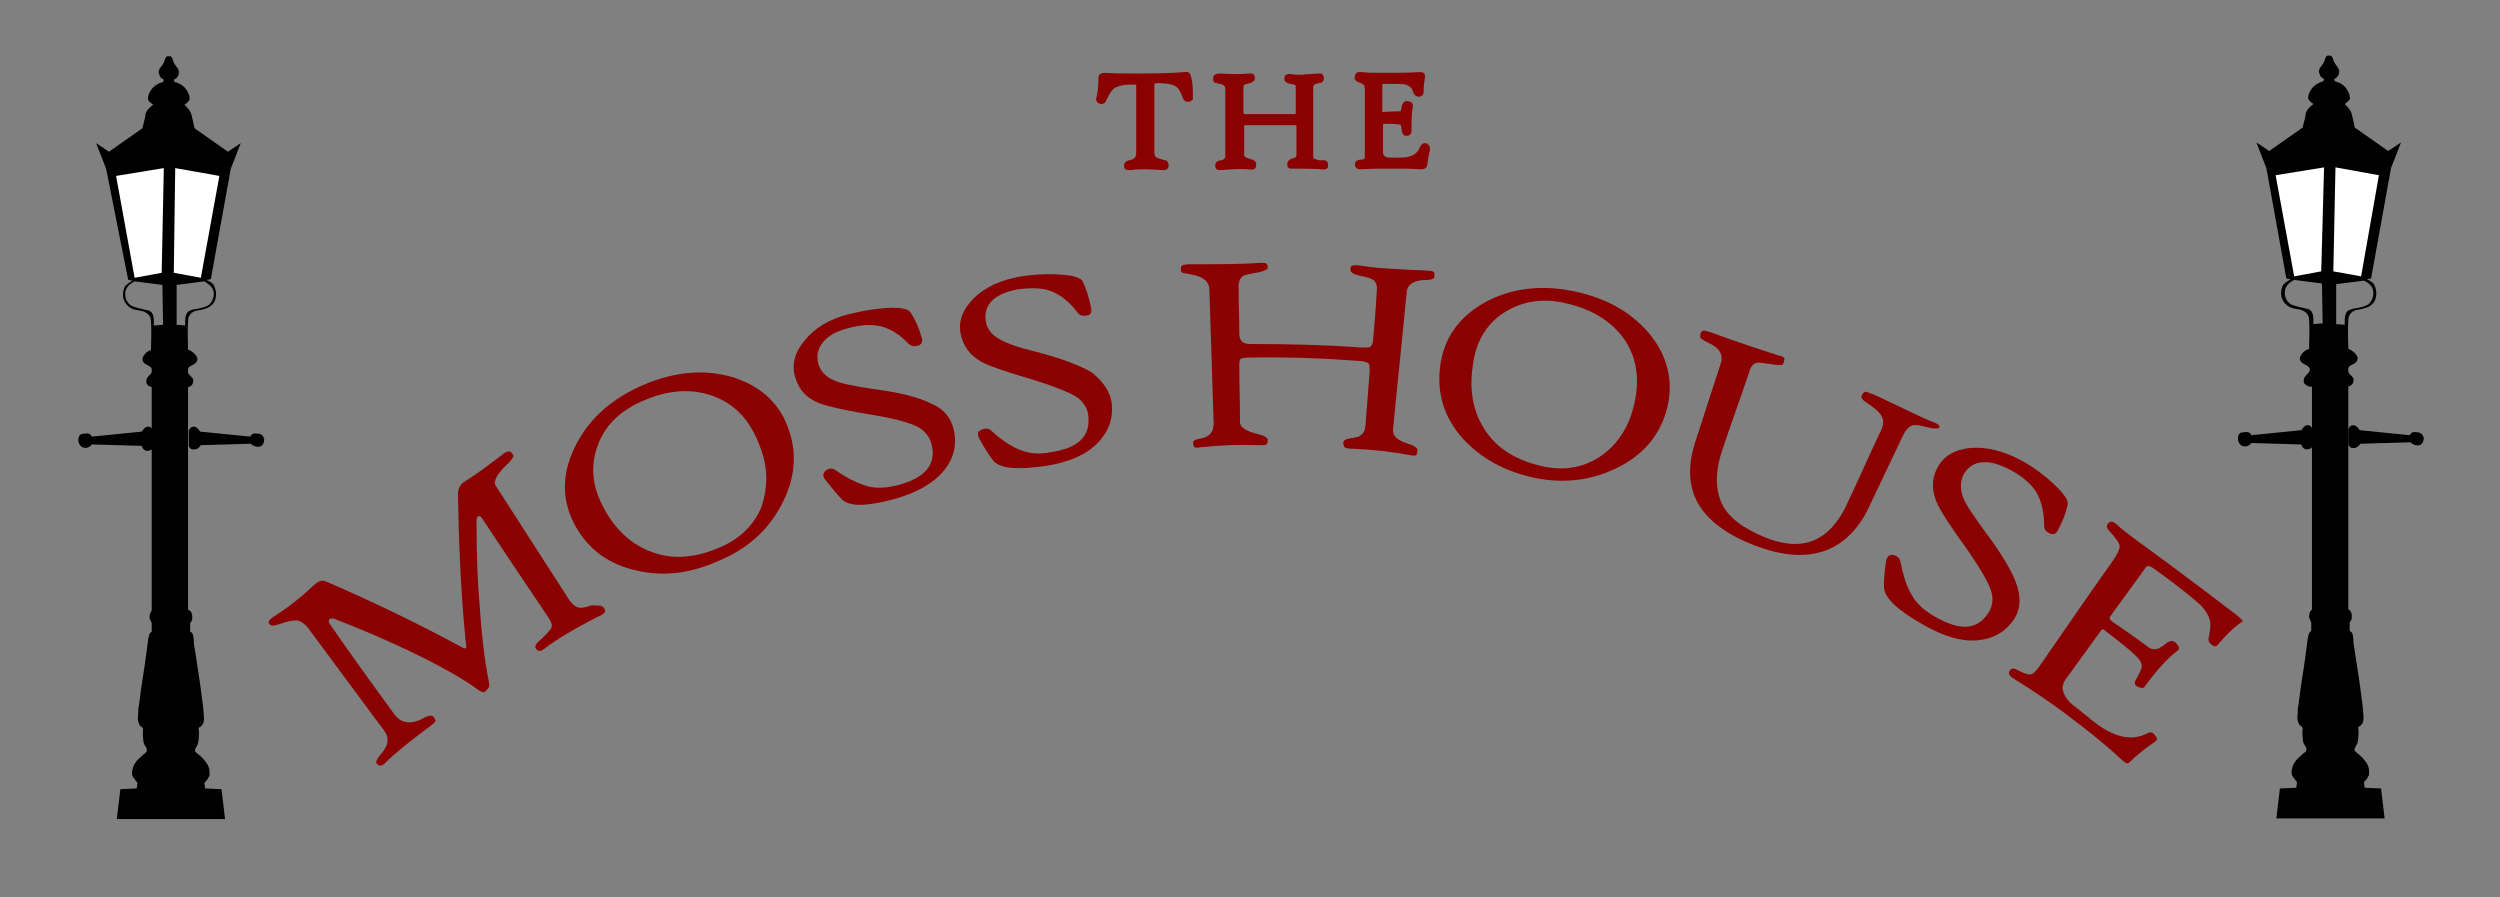 <?xml version="1.0" encoding="utf-8"?>
<!-- Generator: Adobe Illustrator 19.2.1, SVG Export Plug-In . SVG Version: 6.00 Build 0)  -->
<svg version="1.1" id="Layer_1" xmlns="http://www.w3.org/2000/svg" xmlns:xlink="http://www.w3.org/1999/xlink" x="0px" y="0px"
	 viewBox="0 0 351 126" style="enable-background:new 0 0 351 126;" xml:space="preserve">
<rect x="0" y="0" width="351" height="126" fill="#808080" stroke="none"/>
<style type="text/css">
	.st0{fill:#8b0000;stroke:#8b0000; stroke-width:.75;stroke-miterlimit:10;}
  .archedText{fill:#8b0000;}
	.st1{fill:#000000;}
	.st2{fill:#FFFFFF;}
	.st3{fill:none;}
</style>
<g>
	<g>
		<path class="archedText" d="M84.8,85.4c0.2,0.3,0.2,0.5,0.1,0.6c-0.1,0.1-0.4,0.4-1,0.6c-3.3,1.7-5.8,3.2-7.5,4.5c-0.5,0.4-0.9,0.4-1.2-0.1
			c-0.1-0.2,0-0.6,0.5-1c1-0.9,1.5-1.5,1.7-1.8c0.2-0.4,0-0.9-0.4-1.5c-3.1-4.6-6.2-9.2-9.3-13.9c-0.2-0.3-0.4-0.4-0.6-0.3
			c-0.1,0.1-0.2,0.3-0.2,0.5c0,5.5,0.2,9.3,0.4,11.5c0.3,4.5,0.7,7.8,1.1,10c0.2,1,0.3,1.5,0.3,1.6c0,0.3-0.1,0.5-0.3,0.7
			c-0.1,0.1-0.2,0.2-0.3,0.3c-0.2,0.2-0.7,0-1.3-0.5c-2.5-1.8-8.8-5.4-19.8-9.7c-0.3-0.1-0.6-0.1-0.7,0c-0.2,0.2-0.2,0.4,0,0.7
			c2.2,3.2,5.2,7.4,9,12.6c1,1.4,2.4,1.6,4.2,0.6c0.7-0.4,1.2-0.4,1.4-0.1c0.2,0.3,0.3,0.5,0.2,0.6c-0.1,0.2-0.4,0.4-0.9,0.8
			c-2.7,2-4.8,3.7-6.1,5c-0.5,0.5-0.9,0.5-1.2,0.1c-0.2-0.2,0-0.6,0.4-1.1c0.8-0.9,1.2-1.7,1.1-2.3c0-0.5-0.3-1.1-0.9-1.8
			c-3.4-4.6-6.9-9.3-10.3-13.9c-0.5-0.6-1-0.9-1.5-1c-0.5,0-1.3,0.1-2.4,0.5c-0.8,0.3-1.3,0.3-1.5,0c-0.2-0.3,0-0.6,0.6-1
			c2.2-1.4,3.9-2.8,5.3-4.1c0.5-0.5,0.9-0.8,1.2-0.9c0.3-0.1,0.6-0.1,1,0.1c6.5,2.8,12.9,5.9,19,9.2c0.2,0.1,0.4,0.2,0.5,0.1
			c0.1-0.1,0.1-0.3,0-0.7c-0.1-1.3-0.9-8.1-1.1-20.9c0-0.8,0.3-1.3,0.8-1.7c1.3-0.8,3-2,5.2-3.7c0.5-0.4,0.8-0.6,1-0.6
			c0.3-0.1,0.5,0.1,0.7,0.4c0.2,0.3-0.1,0.7-0.7,1.3c-1.5,1.4-2.1,2.5-1.7,3.1c3.4,5.3,6.9,10.7,10.3,16c0.4,0.6,0.9,1,1.3,1.1
			c0.4,0.1,1,0,1.8-0.3C84.2,85,84.6,85,84.8,85.4z"/>
		<path class="archedText" d="M110.8,60.5c1.2,3.6,0.7,7.1-1.2,10.6c-1.9,3.5-4.8,6-8.6,7.6c-4,1.8-7.8,2.3-11.6,1.4c-3.8-0.8-6.8-2.9-8.7-6.4
			c-1.8-3.4-1.9-7,0-10.9c1.8-3.8,5.1-6.8,9.5-8.7c4.6-2,8.9-2.3,12.8-1.1C107,54.3,109.6,56.8,110.8,60.5z M106.7,62.7
			c-1.3-3.6-3.5-6-6.6-7.1c-3-1.1-6.4-0.9-10.1,0.8c-3.1,1.4-5.1,3.4-6.1,6.2c-1,2.7-0.8,5.5,0.7,8.4c1.7,3.4,4.2,5.6,7.2,6.6
			c2.9,1,6,0.7,9.4-0.8c2.7-1.2,4.6-3,5.7-5.6C107.8,68.5,107.9,65.7,106.7,62.7z"/>
		<path class="archedText" d="M133.9,60.3c0.5,2.1,0,4.1-1.4,5.8c-1.5,1.8-3.7,3-6.7,3.9c-4,1.1-6.5,1.2-7.6,0.1c-0.7-0.7-1.4-1.6-2.3-2.7
			c-0.4-0.5-0.4-0.9,0-1.3c0.5-0.4,1-0.4,1.4-0.1c1.7,1.2,3.2,1.9,4.6,2.3c1.3,0.3,2.7,0.2,4.2-0.2c3.8-1,5.4-2.9,4.7-5.7
			c-0.3-1.1-0.9-1.9-2-2.5c-1-0.5-3-1.1-6-1.6c-3.8-0.6-6.4-1.2-7.8-1.7c-1.7-0.7-2.8-1.8-3.3-3.5c-0.6-1.7-0.2-3.5,1.2-5.2
			c1.4-1.8,3.5-3.1,6.3-3.8c2-0.5,4-0.8,5.9-0.9c1.5,0,2.4,0.2,2.7,0.6c0.6,0.9,1.2,2.1,1.6,3.6c0.2,0.5,0,0.9-0.4,1.1
			c-0.6,0.2-1,0.1-1.4-0.2c-1.3-1.4-2.7-2.2-4-2.5c-1.3-0.3-2.8-0.2-4.6,0.3c-1.6,0.4-2.8,1.1-3.5,2c-0.7,0.9-0.9,1.9-0.6,3
			c0.3,1,1,1.8,2.2,2.3c1.1,0.5,2.8,0.8,5.4,1.2c3.9,0.5,6.5,1.2,8.1,2C132.4,57.3,133.5,58.6,133.9,60.3z"/>
		<path class="archedText" d="M156.1,56.7c0.2,2.2-0.5,4-2.1,5.6c-1.6,1.6-4,2.6-7.1,3.1c-4.1,0.6-6.6,0.4-7.5-0.8c-0.6-0.8-1.2-1.7-1.9-3
			c-0.3-0.6-0.3-1,0.2-1.2c0.5-0.3,1-0.3,1.4,0c1.5,1.4,2.9,2.3,4.2,2.8c1.3,0.5,2.7,0.6,4.2,0.3c3.9-0.6,5.6-2.2,5.3-5.1
			c-0.1-1.1-0.7-2-1.7-2.7c-1-0.6-2.9-1.4-5.8-2.3c-3.7-1.1-6.2-1.9-7.5-2.6c-1.6-0.9-2.5-2.1-2.9-3.8c-0.4-1.8,0.2-3.5,1.8-5.1
			c1.6-1.6,3.8-2.6,6.7-3.1c2-0.3,4-0.4,6-0.2c1.5,0.1,2.4,0.5,2.6,0.9c0.5,1,0.9,2.3,1.2,3.8c0.1,0.6-0.1,0.9-0.6,1
			c-0.6,0.1-1,0-1.3-0.4c-1.1-1.5-2.4-2.5-3.7-3c-1.2-0.5-2.8-0.5-4.6-0.3c-1.6,0.3-2.9,0.8-3.7,1.6c-0.8,0.8-1.1,1.8-0.9,2.9
			c0.2,1.1,0.8,1.9,1.9,2.5c1,0.6,2.7,1.2,5.2,1.8c3.8,1,6.3,2,7.8,2.9C154.9,53.6,155.9,55,156.1,56.7z"/>
		<path class="archedText" d="M199,63.3c0,0.3-0.1,0.5-0.2,0.6c-0.1,0.1-0.4,0.1-0.8,0c-2.7-0.5-5.4-0.8-8.2-0.9c-0.5,0-0.9-0.1-1-0.2
			c-0.1-0.1-0.2-0.3-0.2-0.6c0-0.4,0.4-0.6,1.2-0.7c1.2-0.1,1.8-0.6,1.9-1.6c0.2-2.6,0.4-5.1,0.6-7.7c0-0.6,0-0.9-0.1-1.1
			c-0.1-0.2-0.5-0.3-1-0.4c-5.2-0.4-10.5-0.6-15.8-0.5c-0.7,0-1.1,0.1-1.2,0.2c-0.2,0.1-0.2,0.5-0.2,1.1c0,2.6,0.1,5.2,0.1,7.8
			c0,0.7,0.9,1.3,2.7,1.7c0.8,0.2,1.2,0.5,1.2,0.8c0,0.3-0.1,0.5-0.2,0.6c-0.1,0.1-0.5,0.1-1,0.1c-2.8-0.1-5.5,0-8.3,0.3
			c-0.4,0.1-0.7,0-0.8,0c-0.1-0.1-0.1-0.3-0.2-0.6c0-0.3,0.3-0.5,0.9-0.6c1.4-0.2,2-0.9,2-2.2c-0.2-6.2-0.4-12.5-0.6-18.7
			c0-1.2-0.9-1.9-2.7-2.2c-0.6-0.1-1-0.2-1.1-0.2c-0.1-0.1-0.2-0.2-0.2-0.4c0-0.2,0-0.3,0-0.4c0.1-0.3,0.5-0.4,1.4-0.4
			c4,0,7.2,0,9.7-0.2c0.4,0,0.7,0,0.9,0.1c0.1,0.1,0.2,0.3,0.2,0.6c0,0.2-0.4,0.4-1.1,0.6c-1.3,0.2-2,0.4-2.3,0.5
			c-0.5,0.3-0.7,0.8-0.7,1.6c0,2.2,0.1,4.4,0.1,6.6c0,0.9,0.5,1.4,1.5,1.4c5.2,0,10.4,0.1,15.7,0.5c0.6,0,1,0,1.2-0.1
			c0.2-0.2,0.4-0.6,0.4-1.2c0.2-2.2,0.4-4.5,0.5-6.7c0.1-0.7-0.1-1.2-0.5-1.5c-0.2-0.2-0.9-0.4-1.9-0.6c-0.9-0.2-1.3-0.5-1.3-0.8
			c0-0.4,0.1-0.6,0.3-0.6c0.2-0.1,0.6-0.1,1.2,0c1.7,0.3,3.5,0.4,5.4,0.5c1.3,0.1,2.6,0.1,4,0.2c0.4,0,0.7,0.1,0.8,0.2
			c0.1,0.1,0.1,0.3,0.1,0.6c0,0.3-0.4,0.5-1.1,0.5c-1.7,0-2.7,0.6-2.8,1.7c-0.6,6.4-1.3,12.8-1.9,19.1c-0.1,0.6,0.1,1.1,0.6,1.5
			c0.4,0.3,1.1,0.6,2.1,0.9C198.8,62.8,199.1,63,199,63.3z"/>
		<path class="archedText" d="M233.9,57.9c-1.1,3.6-3.5,6.2-7.1,7.9c-3.6,1.7-7.3,2.1-11.3,1.3c-4.2-0.9-7.5-2.7-10.1-5.5c-2.6-2.9-3.7-6.3-3.2-10.2
			c0.5-3.8,2.5-6.8,6.2-8.9c3.6-2,7.9-2.6,12.6-1.6c4.8,1,8.5,3.2,11,6.5C234.4,50.6,235,54.2,233.9,57.9z M229.3,57.3
			c1-3.7,0.6-6.9-1.2-9.6c-1.8-2.6-4.7-4.4-8.6-5.2c-3.2-0.7-6.1-0.1-8.5,1.5c-2.4,1.6-3.8,4.1-4.2,7.2c-0.6,3.8,0.1,6.9,1.9,9.5
			c1.8,2.5,4.4,4,8,4.8c2.9,0.6,5.4,0.2,7.8-1.3C226.8,62.7,228.5,60.4,229.3,57.3z"/>
		<path class="archedText" d="M272.3,60c-0.1,0.2-0.5,0.2-1.2,0.1c-1.2-0.3-2.1-0.5-2.5-0.4c-0.5,0.1-1,0.6-1.4,1.4c-1.6,3.4-3.2,6.7-4.8,10.1
			c-1.5,3.2-3.7,5.3-6.4,6.2c-2.8,0.9-5.9,0.6-9.6-0.8c-7.7-3-10.6-7.6-8.4-14.5c1.2-3.7,2.4-7.4,3.6-11.1c0.4-1.2-0.2-2.2-1.8-2.9
			c-0.6-0.3-0.9-0.5-1-0.6c-0.1-0.1-0.1-0.3-0.1-0.5c0.1-0.4,0.3-0.6,0.5-0.6c0.1,0,0.5,0.1,1.1,0.3c4.1,1.5,7.2,2.5,9.4,3.2
			c0.5,0.1,0.7,0.2,0.8,0.4c0.1,0.1,0,0.3-0.1,0.7c-0.1,0.3-0.5,0.3-1.2,0.2c-1.3-0.2-2.1-0.3-2.4-0.3c-0.6,0.1-1,0.5-1.2,1.3
			c-1.2,3.6-2.5,7.1-3.7,10.7c-1.1,3.1-1.1,5.7-0.2,7.7c0.9,2,2.9,3.5,6,4.8c5.3,2.2,9.2,0.7,11.7-4.8c1.6-3.4,3.1-6.8,4.7-10.2
			c0.4-0.8,0.4-1.5,0-2.1c-0.3-0.5-0.9-1-1.8-1.6c-0.8-0.5-1.1-0.9-0.9-1.2c0.2-0.4,0.4-0.5,0.6-0.5c0.1,0,0.4,0.2,1.1,0.4
			c4.1,1.9,6.8,3.3,8.4,3.9c0.6,0.2,0.9,0.5,0.8,0.8C272.4,59.7,272.4,59.8,272.3,60z"/>
		<path class="archedText" d="M282.8,86.9c-1.2,1.8-2.9,2.8-5.2,3c-2.3,0.2-4.8-0.6-7.6-2.2c-3.7-2.1-5.5-3.8-5.5-5.4c0-1,0.1-2.1,0.3-3.5
			c0.1-0.6,0.4-0.9,0.9-0.9c0.6,0.1,1,0.4,1.1,0.9c0.4,2,0.9,3.6,1.7,4.9c0.7,1.2,1.8,2.1,3.2,2.9c3.5,2,5.9,1.9,7.5-0.6
			c0.6-1,0.7-2,0.3-3.2c-0.4-1.1-1.4-2.9-3.2-5.5c-2.3-3.2-3.8-5.4-4.4-6.8c-0.7-1.7-0.7-3.3,0.1-4.8c0.8-1.6,2.4-2.6,4.6-2.8
			c2.3-0.2,4.7,0.4,7.3,1.8c1.8,1,3.5,2.3,4.9,3.7c1.1,1.1,1.6,1.9,1.5,2.4c-0.2,1.1-0.7,2.4-1.4,3.7c-0.3,0.5-0.6,0.6-1.1,0.4
			c-0.6-0.3-0.8-0.6-0.8-1.1c0-1.9-0.4-3.5-1.1-4.7c-0.7-1.1-1.9-2.2-3.6-3.1c-1.5-0.8-2.8-1.2-4-1.1c-1.2,0.1-2,0.7-2.6,1.7
			c-0.5,1-0.5,2-0.1,3.2c0.4,1.1,1.5,2.6,3,4.7c2.4,3.2,3.8,5.6,4.4,7.2C283.8,83.7,283.7,85.5,282.8,86.9z"/>
		<path class="archedText" d="M302.6,104.1c-1.3,0.9-2.6,1.9-3.7,3c-0.2,0.2-0.6,0-1.2-0.6c-1.7-1.6-4-3.5-6.8-5.6c-3.1-2.4-5.9-4.2-8.3-5.7
			c-0.5-0.3-0.7-0.7-0.4-1.1c0.2-0.3,0.6-0.3,1.1,0c0.8,0.4,1.3,0.6,1.7,0.6c0.4,0,0.8-0.4,1.3-1.1c3.4-4.9,6.8-9.9,10.3-14.8
			c0.7-1,1-1.7,1-2.1c0-0.4-0.5-1.1-1.4-2.1c-0.5-0.5-0.5-0.9-0.1-1.2c0.2-0.2,0.4-0.2,0.6-0.1c0.2,0.1,0.5,0.3,1,0.8
			c0.8,0.7,3,2.3,6.7,5c3.6,2.7,6.7,5,9.3,7c0.9,0.7,1.3,1.1,1.1,1.2c0,0.1-0.1,0.1-0.2,0.1c-1.1,0.8-2.1,1.8-3.2,3.1
			c-0.2,0.3-0.6,0.3-0.9,0c-0.4-0.3-0.5-0.6-0.4-1c0.2-1,0.3-1.7,0.2-2.2c-0.1-0.7-0.5-1.4-1.2-2.2c-0.6-0.6-2.7-2.4-6.6-5.2
			c-0.4-0.3-0.8-0.5-1-0.4c-0.1,0-0.3,0.1-0.4,0.4c-1.6,2.2-3.2,4.4-4.8,6.6c-0.2,0.3-0.1,0.5,0.3,0.8c1.2,0.8,2.9,2,5.1,3.6
			c0.4,0.3,0.8,0.3,1.2,0.2c0.3-0.1,0.8-0.4,1.4-0.9c0.5-0.3,0.9-0.3,1.3,0.2c0.4,0.4,0.4,0.7,0.2,0.9c-1.5,1.1-3,2.8-4.7,5.1
			c-0.2,0.3-0.5,0.2-1,0c-0.4-0.2-0.5-0.6-0.2-1c0.5-0.9,0.8-1.5,0.8-1.9c0-0.4-0.2-0.8-0.7-1.3c-0.9-0.9-2.4-2.1-4.5-3.7
			c-0.2-0.2-0.4-0.2-0.5,0c-1.7,2.3-3.3,4.6-5,6.9c-0.7,1-0.5,2,0.6,3.2c0.3,0.3,1.4,1.1,3.2,2.6c2.9,2.3,5.4,2.9,7.6,1.8
			c0.5-0.3,0.9-0.2,1.2,0.3C302.9,103.6,302.9,103.9,302.6,104.1z"/>
	</g>
</g>
<g>
	<path class="st0" d="M167.1,13.6c0,0.1,0,0.2,0,0.2s-0.1,0.1-0.2,0.1c-0.2,0.1-0.4,0-0.5-0.3c-0.3-0.9-0.6-1.4-1-1.7
		c-0.5-0.4-1.5-0.6-2.8-0.6c-0.5,0-0.8,0.1-0.9,0.2c0,0,0,0.1,0,0.2v9.7c0,0.4,0.1,0.7,0.3,0.9s0.6,0.3,1.2,0.5
		c0.2,0.1,0.4,0.1,0.4,0.1c0.1,0.1,0.1,0.2,0.1,0.4c0,0.1-0.1,0.2-0.2,0.2c0,0-0.1,0-0.4,0c-1.7-0.1-3.1-0.2-4.3,0
		c-0.3,0-0.4,0-0.5,0c-0.1,0-0.1-0.1-0.1-0.2c-0.1-0.2,0.1-0.3,0.3-0.4c0.6-0.1,0.9-0.3,1.1-0.5c0.2-0.2,0.3-0.6,0.3-1.1v-9.5
		c0-0.2-0.1-0.3-0.4-0.3c0,0-0.2,0-0.6,0c-1.2,0-2.1,0.2-2.7,0.6c-0.4,0.3-0.8,0.9-1.2,1.8c-0.1,0.3-0.3,0.4-0.5,0.3
		c-0.2-0.1-0.3-0.2-0.2-0.4c0.2-0.7,0.3-1.7,0.3-3c0-0.1,0.2-0.2,0.6-0.2c1.4,0.1,3,0.1,4.7,0.1c3.2,0,5.3-0.1,6.3-0.2
		c0.4-0.1,0.6,0,0.6,0.2C167.1,11.5,167.1,12.5,167.1,13.6z"/>
	<path class="st0" d="M186.1,23.1c0,0.2,0,0.3-0.1,0.3s-0.2,0-0.4,0c-1.3-0.1-2.6-0.1-3.9-0.1c-0.3,0-0.4,0-0.5,0s-0.1-0.1-0.1-0.3
		c0-0.2,0.2-0.3,0.5-0.4c0.5-0.1,0.8-0.4,0.8-0.9v-3.8c0-0.3,0-0.5-0.1-0.6s-0.2-0.1-0.5-0.1h-6.9c-0.3,0-0.5,0-0.5,0.1
		s-0.1,0.3-0.1,0.6v3.9c0,0.4,0.4,0.7,1.2,0.9c0.4,0.1,0.5,0.2,0.5,0.4c0,0.2,0,0.3-0.1,0.3s-0.2,0.1-0.5,0c-1.3-0.1-2.6,0-3.9,0.1
		c-0.2,0-0.3,0-0.4,0s-0.1-0.1-0.1-0.3s0.1-0.3,0.4-0.3c0.6-0.1,1-0.4,1-1v-9.4c0-0.6-0.4-1-1.1-1.1c-0.3-0.1-0.4-0.1-0.5-0.1
		s-0.1-0.1-0.1-0.2c0-0.1,0-0.1,0-0.2c0-0.1,0.2-0.2,0.6-0.2c1.6,0.1,3,0.1,4,0c0.2,0,0.3,0,0.4,0s0.1,0.1,0.1,0.3
		c0,0.1-0.1,0.2-0.4,0.3c-0.5,0.1-0.8,0.2-0.9,0.3c-0.2,0.1-0.3,0.4-0.3,0.8v3.3c0,0.5,0.2,0.7,0.7,0.7h6.8c0.3,0,0.4,0,0.5-0.1
		c0.1-0.1,0.1-0.3,0.1-0.6v-3.4c0-0.4-0.1-0.6-0.3-0.7c-0.1-0.1-0.4-0.1-0.8-0.2c-0.4-0.1-0.5-0.2-0.5-0.3c0-0.2,0-0.3,0.1-0.3
		s0.2-0.1,0.5,0c0.7,0.1,1.5,0.1,2.2,0c0.5,0,1.1-0.1,1.6-0.1c0.2,0,0.3,0,0.3,0s0.1,0.1,0.1,0.3c0,0.2-0.1,0.3-0.4,0.3
		c-0.7,0.1-1.1,0.4-1.1,1v9.6c0,0.3,0.1,0.6,0.3,0.7c0.2,0.1,0.5,0.2,1,0.3C186,22.8,186.1,22.9,186.1,23.1z"/>
	<path class="st0" d="M200.4,20.9c-0.2,0.8-0.3,1.6-0.4,2.3c0,0.1-0.2,0.2-0.6,0.2c-1-0.1-2.3-0.1-3.9-0.1c-1.7,0-3.2,0-4.5,0.1
		c-0.3,0-0.4-0.1-0.4-0.3c0-0.2,0.1-0.3,0.4-0.3c0.4,0,0.6-0.1,0.8-0.2c0.1-0.1,0.2-0.4,0.2-0.8v-9c0-0.6-0.1-1-0.2-1.1
		s-0.4-0.3-0.9-0.5c-0.3-0.1-0.4-0.2-0.3-0.5c0-0.1,0.1-0.2,0.2-0.2c0.1,0,0.2,0,0.5,0c0.4,0.1,1.5,0.1,3.3,0.1c1.8,0,3.3,0,4.5-0.1
		c0.4,0,0.6,0,0.6,0.1c0,0,0,0.1,0,0.1c-0.1,0.6-0.2,1.4-0.2,2.2c0,0.2-0.1,0.3-0.3,0.3c-0.2,0-0.3-0.1-0.4-0.3
		c-0.2-0.5-0.3-0.8-0.5-0.9c-0.2-0.2-0.5-0.4-0.9-0.5c-0.3-0.1-1.4-0.1-3.3-0.1c-0.2,0-0.4,0-0.4,0.1c0,0,0,0.1,0,0.3v4.1
		c0,0.2,0.1,0.2,0.3,0.2c0.6,0,1.5-0.1,2.6-0.1c0.2,0,0.3-0.1,0.4-0.3c0.1-0.1,0.1-0.4,0.2-0.8c0.1-0.3,0.2-0.4,0.5-0.3
		c0.2,0,0.3,0.1,0.3,0.3c-0.2,0.9-0.2,2-0.2,3.5c0,0.2-0.1,0.3-0.3,0.3c-0.2,0-0.3-0.1-0.3-0.3c-0.1-0.5-0.1-0.8-0.2-1
		c-0.1-0.2-0.3-0.3-0.6-0.3c-0.5-0.1-1.3-0.1-2.4-0.1c-0.1,0-0.2,0-0.2,0.1v4.3c0,0.6,0.4,1,1.1,1.1c0.2,0,0.8,0,1.8,0
		c1.6,0,2.6-0.6,3-1.7c0.1-0.3,0.3-0.4,0.5-0.3C200.3,20.6,200.4,20.7,200.4,20.9z"/>
</g>
<g>
	<path class="st1" d="M20.7,63.3c0.2,0,0.5-0.1,0.6-0.2c0.1-0.1,0.1-0.2,0.2-0.4c0-0.7,0-1.4,0-2.2c-0.1-0.3-0.3-0.6-0.7-0.6
		c-0.4,0-0.7,0.4-0.9,0.7l-7,0.7c-0.1-0.2-0.2-0.3-0.4-0.4c-0.3-0.1-0.6,0-0.8,0c-0.5,0-0.7,0.4-0.7,0.9c0,0.4,0.2,0.8,0.6,1
		c0.5,0.2,1,0,1.3-0.4l7,0.2C20,63,20.3,63.3,20.7,63.3z"/>
	<path class="st1" d="M36.3,60.9c-0.3,0-0.6-0.1-0.8,0c-0.2,0.1-0.3,0.3-0.4,0.4l-7-0.7c-0.2-0.3-0.5-0.7-0.9-0.7
		c-0.4,0-0.6,0.3-0.7,0.6c0,0.7,0,1.4,0,2c0,0.2,0.1,0.3,0.2,0.4c0.1,0.2,0.4,0.2,0.6,0.2c0.4,0,0.7-0.3,0.9-0.6l7-0.2
		c0.3,0.3,0.8,0.5,1.3,0.4c0.4-0.1,0.6-0.6,0.6-1C37,61.3,36.8,60.9,36.3,60.9z"/>
	<path class="st1" d="M26.1,54.4c0.3,0,0.6-0.1,0.8-0.3c0.2-0.2,0.3-0.6,0.2-0.9c-0.2-0.4-0.9-0.7-0.8-1.3c0.2-0.6,1-0.6,1.3-1.1
		c0.2-0.3,0.1-0.7-0.1-0.9c-0.2-0.3-0.5-0.5-0.8-0.7l-0.3-0.1c0-1.3-0.1-2.7,0-4c0-0.5,0.2-1,0.7-1.3c0.5-0.3,1-0.2,1.5-0.4
		c0.9-0.2,1.6-0.8,1.7-1.7c0.1-0.5,0-1-0.2-1.5c-0.2-0.5-0.7-0.7-1.1-0.9l0.6-0.1l2.8-15.5l1.4-3.6l-1.8,1.2l-4.7-3.3
		c0-0.2-0.3-1.4-0.4-1.8c-0.1-0.6-0.6-1.1-1-1.5c0,0,0.6-0.4,0.7-0.7c0.1-0.4-0.1-0.8-0.3-1.2c-0.4-0.7-1-1.1-1.8-1.3l-0.1-0.3
		c0.2-0.1,0.4-0.2,0.5-0.4c0.1-0.1,0.2-0.3,0.2-0.5c0.1-0.3-0.1-0.7-0.3-0.9c-0.2-0.3-0.4-0.5-0.5-0.9c-0.1-0.2-0.1-0.5-0.4-0.6
		l-0.2,0l-0.2,0c-0.3,0.1-0.3,0.4-0.4,0.6c-0.1,0.4-0.3,0.6-0.5,0.9c-0.2,0.2-0.4,0.6-0.3,0.9c0.1,0.2,0.1,0.3,0.2,0.5
		c0.1,0.2,0.3,0.2,0.5,0.4l-0.1,0.3c-0.7,0.2-1.4,0.6-1.8,1.3c-0.2,0.3-0.4,0.8-0.3,1.2c0.1,0.3,0.7,0.7,0.7,0.7
		c-0.5,0.4-1,0.8-1.1,1.5c0,0.4-0.4,1.6-0.4,1.8l-4.7,3.3l-1.8-1.2l1.4,3.6L18,39.3l0.6,0.1c-0.4,0.3-0.9,0.5-1.1,0.9
		c-0.2,0.4-0.3,1-0.2,1.5c0.2,0.9,0.9,1.5,1.7,1.7c0.5,0.1,1,0.1,1.5,0.4c0.5,0.3,0.7,0.7,0.7,1.3c0.1,1.3,0,2.7,0,4L21,49.2
		c-0.4,0.2-0.6,0.4-0.8,0.7c-0.2,0.3-0.3,0.6-0.1,0.9c0.3,0.5,1.1,0.5,1.3,1.1c0.1,0.5-0.6,0.8-0.8,1.3c-0.1,0.3-0.1,0.7,0.2,0.9
		c0.2,0.2,0.6,0.3,0.8,0.3 M26.1,54.4 M21.6,54.4 M21.6,45.7c0-0.7,0.1-1.8-0.7-2.1c-0.4-0.1-0.9-0.2-1.3-0.3
		c-0.4-0.1-0.8-0.2-1.2-0.4c-0.6-0.4-0.9-1.1-0.8-1.9c0.1-0.7,0.7-1.2,1.3-1.5l3.9,0.5l0.1,5.6L21.6,45.7z M30,41
		c0.1,0.7-0.2,1.5-0.8,1.9c-0.4,0.2-0.8,0.3-1.2,0.4c-0.4,0.1-0.9,0.1-1.3,0.3c-0.8,0.3-0.7,1.4-0.7,2.1l-1.2-0.1l0-5.6l3.9-0.5
		C29.3,39.9,29.9,40.3,30,41z"/>
	<path class="st1" d="M21.9,85.5c-0.3,0.1-0.7,0.2-0.8,0.6c-0.1,0.2-0.1,0.5-0.1,0.7c0.1,0.3,0.2,0.4,0.3,0.7v1.2
		c-0.4,0.2-0.4,0.7-0.5,1.1c-0.1,0.8-0.2,1.5-0.3,2.3c-0.2,1.6-0.5,3.2-0.7,4.7c-0.1,0.8-0.2,1.5-0.3,2.3c-0.1,0.4-0.1,0.8-0.1,1.1
		c0,0.4-0.1,0.7,0,1.1c0.1,0.3,0.2,0.6,0.4,0.7c0.1,0.1,0.3,0.2,0.3,0.4c-0.1,0.4,0,1.7,0.1,2c0.1,0.3,0.4,0.5,0.4,0.8
		c0.1,0.3-0.1,0.5-0.3,0.6c-0.3,0.2-0.5,0.5-0.8,0.7c-0.4,0.4-0.8,0.9-0.9,1.6c-0.1,0.3-0.1,0.8,0.1,1c0.2,0.3,0.4,0.6,0.6,0.8
		l-0.1,0.8l-2.3,0.1l-0.5,4.2l7.3,0h0.6l7.3,0l-0.5-4.2l-2.3-0.1l-0.1-0.8c0.2-0.2,0.5-0.5,0.6-0.8c0.2-0.2,0.1-0.7,0.1-1
		c-0.1-0.7-0.5-1.1-0.9-1.6c-0.3-0.3-0.5-0.5-0.8-0.7c-0.2-0.2-0.4-0.3-0.3-0.6c0.1-0.3,0.3-0.5,0.4-0.8c0.1-0.3,0.2-1.7,0.1-2
		c-0.1-0.2,0.1-0.3,0.3-0.4c0.2-0.2,0.4-0.5,0.4-0.7c0.1-0.4,0-0.7,0-1.1c0-0.4-0.1-0.8-0.1-1.1c-0.1-0.8-0.2-1.5-0.3-2.3
		c-0.2-1.6-0.5-3.2-0.7-4.7c-0.1-0.8-0.3-1.5-0.3-2.3c0-0.4-0.1-1-0.5-1.1v-1.2c0.1-0.2,0.3-0.4,0.3-0.7c0-0.2,0-0.5-0.1-0.7
		c-0.1-0.4-0.5-0.5-0.8-0.6"/>
	<polygon class="st2" points="30.8,24.7 28.2,39 24.4,38.3 24.6,23.6 	"/>
	<polygon class="st2" points="16.3,24.7 18.9,39 22.7,38.3 23,23.6 	"/>
</g>
<path class="st3" d="M11.5,24.5l4.7,1c-1.4-2.1-3.4,0.5-3.4,0.5l2-2.6"/>
<rect x="21.3" y="48.9" class="st1" width="5.1" height="37.9"/>
<g>
	<path class="st1" d="M323.9,63.1c0.2,0,0.5-0.1,0.6-0.2c0.1-0.1,0.1-0.2,0.2-0.4c0-0.7,0-1.4,0-2.2c-0.1-0.3-0.3-0.6-0.7-0.6
		c-0.4,0-0.7,0.4-0.9,0.7l-7,0.7c-0.1-0.2-0.2-0.3-0.4-0.4c-0.3-0.1-0.6,0-0.8,0c-0.5,0-0.7,0.4-0.7,0.9c0,0.4,0.2,0.8,0.6,1
		c0.5,0.2,1,0,1.3-0.4l7,0.2C323.2,62.8,323.5,63.1,323.9,63.1z"/>
	<path class="st1" d="M339.5,60.7c-0.3,0-0.6-0.1-0.8,0c-0.2,0.1-0.3,0.3-0.4,0.4l-7-0.7c-0.2-0.3-0.5-0.7-0.9-0.7
		c-0.4,0-0.6,0.3-0.7,0.6c0,0.7,0,1.4,0,2c0,0.2,0.1,0.3,0.2,0.4c0.1,0.2,0.4,0.2,0.6,0.2c0.4,0,0.7-0.3,0.9-0.6l7-0.2
		c0.3,0.3,0.8,0.5,1.3,0.4c0.4-0.1,0.6-0.6,0.6-1C340.2,61.1,340,60.8,339.5,60.7z"/>
	<path class="st1" d="M329.4,54.3c0.3,0,0.6-0.1,0.8-0.3c0.2-0.2,0.3-0.6,0.2-0.9c-0.2-0.4-0.9-0.7-0.8-1.3c0.2-0.6,1-0.6,1.3-1.1
		c0.2-0.3,0.1-0.7-0.1-0.9c-0.2-0.3-0.5-0.5-0.8-0.7l-0.3-0.1c0-1.3-0.1-2.7,0-4c0-0.5,0.2-1,0.7-1.3c0.5-0.3,1-0.2,1.5-0.4
		c0.9-0.2,1.6-0.8,1.7-1.7c0.1-0.5,0-1-0.2-1.5c-0.2-0.5-0.7-0.7-1.1-0.9l0.6-0.1l2.8-15.5l1.4-3.6l-1.8,1.2l-4.7-3.3
		c0-0.2-0.3-1.4-0.4-1.8c-0.1-0.6-0.6-1.1-1-1.5c0,0,0.6-0.4,0.7-0.7c0.1-0.4-0.1-0.8-0.3-1.2c-0.4-0.7-1-1.1-1.8-1.3l-0.1-0.3
		c0.2-0.1,0.4-0.2,0.5-0.4c0.1-0.1,0.2-0.3,0.2-0.5c0.1-0.3-0.1-0.7-0.3-0.9c-0.2-0.3-0.4-0.5-0.5-0.9c-0.1-0.2-0.1-0.5-0.4-0.6
		l-0.2,0l-0.2,0c-0.3,0.1-0.3,0.4-0.4,0.6c-0.1,0.4-0.3,0.6-0.5,0.9c-0.2,0.2-0.4,0.6-0.3,0.9c0.1,0.2,0.1,0.3,0.2,0.5
		c0.1,0.2,0.3,0.2,0.5,0.4l-0.1,0.3c-0.7,0.2-1.4,0.6-1.8,1.3c-0.2,0.3-0.4,0.8-0.3,1.2c0.1,0.3,0.7,0.7,0.7,0.7
		c-0.5,0.4-1,0.8-1.1,1.5c0,0.4-0.4,1.6-0.4,1.8l-4.7,3.3l-1.8-1.2l1.4,3.6l2.8,15.5l0.6,0.1c-0.4,0.3-0.9,0.5-1.1,0.9
		c-0.2,0.4-0.3,1-0.2,1.5c0.2,0.9,0.9,1.5,1.7,1.7c0.5,0.1,1,0.1,1.5,0.4c0.5,0.3,0.7,0.7,0.7,1.3c0.1,1.3,0,2.7,0,4l-0.3,0.1
		c-0.4,0.2-0.6,0.4-0.8,0.7c-0.2,0.3-0.3,0.6-0.1,0.9c0.3,0.5,1.1,0.5,1.3,1.1c0.1,0.5-0.6,0.8-0.8,1.3c-0.1,0.3-0.1,0.7,0.2,0.9
		c0.2,0.2,0.6,0.3,0.8,0.3 M329.4,54.3 M324.8,54.3 M324.8,45.5c0-0.7,0.1-1.8-0.7-2.1c-0.4-0.1-0.9-0.2-1.3-0.3
		c-0.4-0.1-0.8-0.2-1.2-0.4c-0.6-0.4-0.9-1.1-0.8-1.9c0.1-0.7,0.7-1.2,1.3-1.5l3.9,0.5l0.1,5.6L324.8,45.5z M333.2,40.9
		c0.1,0.7-0.2,1.5-0.8,1.9c-0.4,0.2-0.8,0.3-1.2,0.4c-0.4,0.1-0.9,0.1-1.3,0.3c-0.8,0.3-0.7,1.4-0.7,2.1l-1.2-0.1l0-5.6l3.9-0.5
		C332.5,39.7,333.1,40.1,333.2,40.9z"/>
	<path class="st1" d="M325.1,85.4c-0.3,0.1-0.7,0.2-0.8,0.6c-0.1,0.2-0.1,0.5-0.1,0.7c0.1,0.3,0.2,0.4,0.3,0.7v1.2
		c-0.4,0.2-0.4,0.7-0.5,1.1c-0.1,0.8-0.2,1.5-0.3,2.3c-0.2,1.6-0.5,3.2-0.7,4.7c-0.1,0.8-0.2,1.5-0.3,2.3c-0.1,0.4-0.1,0.8-0.1,1.1
		c0,0.4-0.1,0.7,0,1.1c0.1,0.3,0.2,0.6,0.4,0.7c0.1,0.1,0.3,0.2,0.3,0.4c-0.1,0.4,0,1.7,0.1,2c0.1,0.3,0.4,0.5,0.4,0.8
		c0.1,0.3-0.1,0.5-0.3,0.6c-0.3,0.2-0.5,0.5-0.8,0.7c-0.4,0.4-0.8,0.9-0.9,1.6c-0.1,0.3-0.1,0.8,0.1,1c0.2,0.3,0.4,0.6,0.6,0.8
		l-0.1,0.8l-2.3,0.1l-0.5,4.2l7.3,0h0.6l7.3,0l-0.5-4.2l-2.3-0.1l-0.1-0.8c0.2-0.2,0.5-0.5,0.6-0.8c0.2-0.2,0.1-0.7,0.1-1
		c-0.1-0.7-0.5-1.1-0.9-1.6c-0.3-0.3-0.5-0.5-0.8-0.7c-0.2-0.2-0.4-0.3-0.3-0.6c0.1-0.3,0.3-0.5,0.4-0.8c0.1-0.3,0.2-1.7,0.1-2
		c-0.1-0.2,0.1-0.3,0.3-0.4c0.2-0.2,0.4-0.5,0.4-0.7c0.1-0.4,0-0.7,0-1.1c0-0.4-0.1-0.8-0.1-1.1c-0.1-0.8-0.2-1.5-0.3-2.3
		c-0.2-1.6-0.5-3.2-0.7-4.7c-0.1-0.8-0.3-1.5-0.3-2.3c0-0.4-0.1-1-0.5-1.1v-1.2c0.1-0.2,0.3-0.4,0.3-0.7c0-0.2,0-0.5-0.1-0.7
		c-0.1-0.4-0.5-0.5-0.8-0.6"/>
	<polygon class="st2" points="334,24.6 331.5,38.8 327.6,38.1 327.9,23.5 	"/>
	<polygon class="st2" points="319.5,24.6 322.1,38.8 325.9,38.1 326.3,23.5 	"/>
</g>
<path class="st3" d="M314.7,24.3l4.7,1c-1.4-2.1-3.4,0.5-3.4,0.5l2-2.6"/>
<rect x="324.6" y="48.7" class="st1" width="5.1" height="37.9"/>
</svg>
